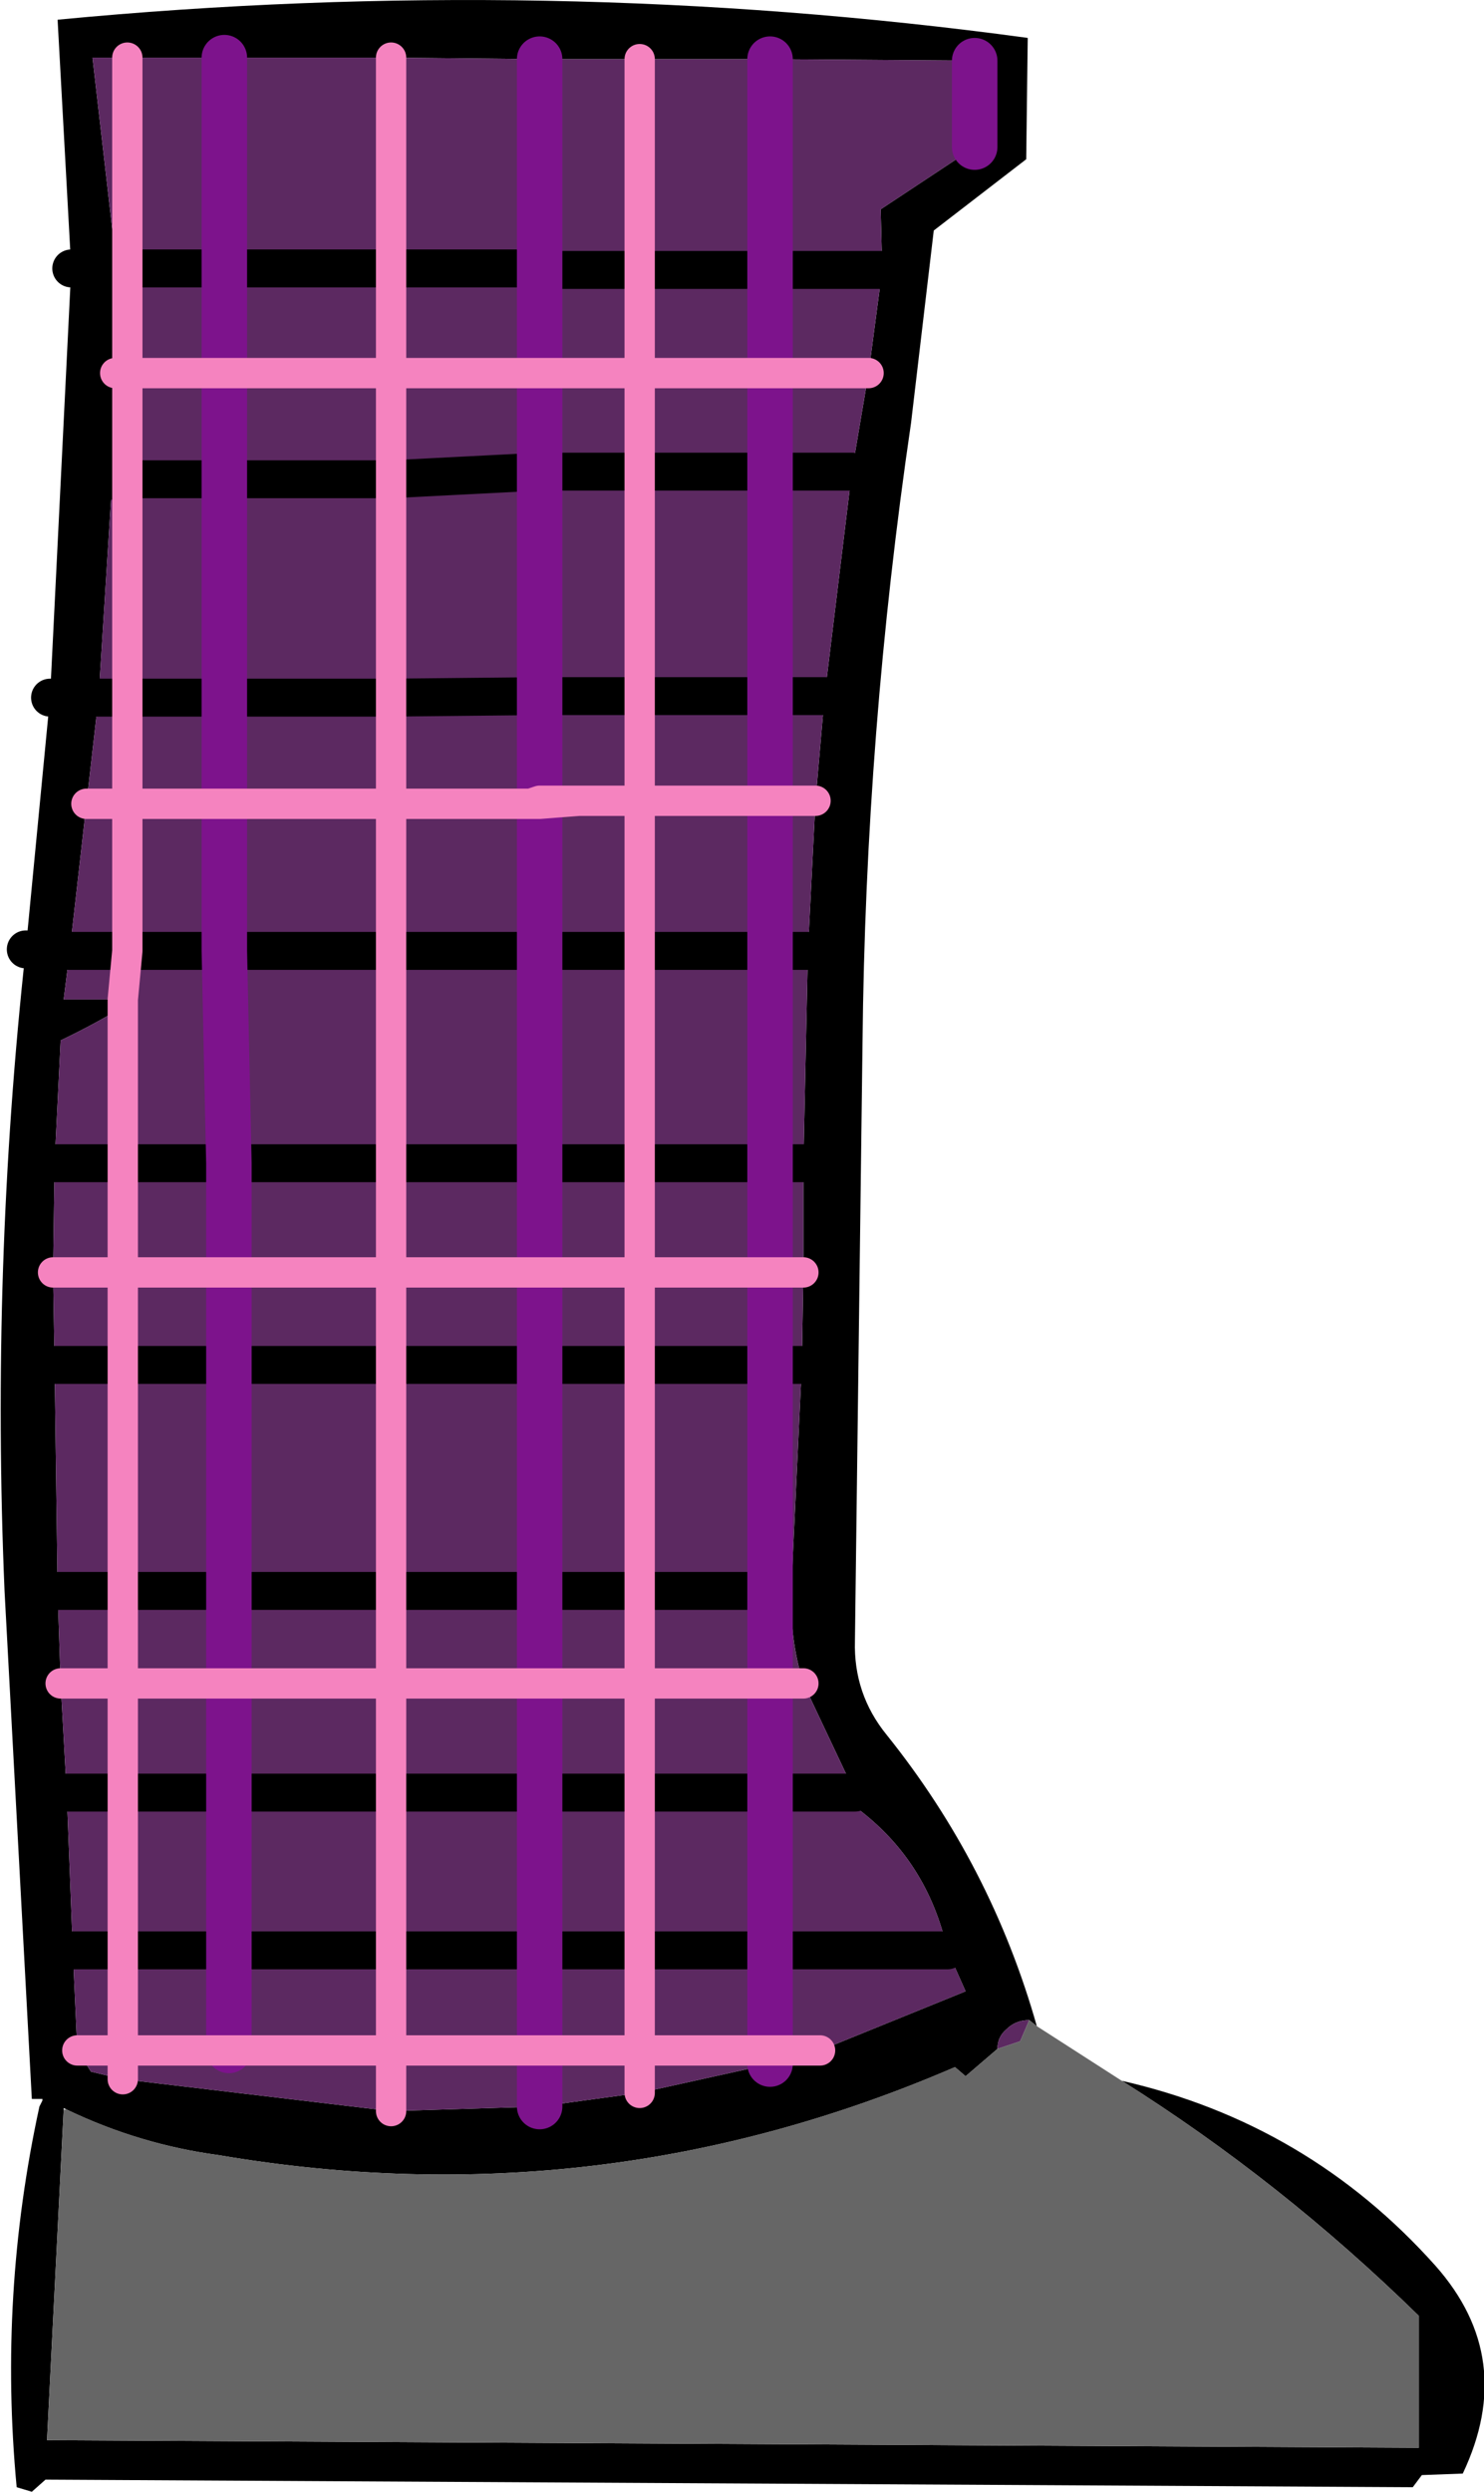 <?xml version="1.0" encoding="UTF-8" standalone="no"?>
<svg xmlns:xlink="http://www.w3.org/1999/xlink" height="82.15px" width="48.95px" xmlns="http://www.w3.org/2000/svg">
  <g transform="matrix(1.0, 0.0, 0.0, 1.0, 19.5, 40.5)">
    <path d="M5.9 -38.55 L1.6 -38.55 -1.7 -38.55 -6.6 -38.6 -12.1 -38.6 -15.3 -38.6 -16.45 -38.6 -15.65 -31.65 -17.15 -31.65 -15.65 -31.65 -15.7 -28.2 -15.8 -24.7 -15.8 -24.65 -16.25 -17.5 -16.65 -14.0 -17.2 -9.15 -17.4 -7.55 -15.45 -7.55 -15.45 -7.3 Q-16.45 -6.7 -17.5 -6.2 L-17.7 -2.15 -17.75 1.45 -17.7 4.5 -17.6 11.95 -17.5 15.0 -17.3 18.6 -17.1 23.8 -16.95 27.1 -16.5 27.8 -15.45 28.05 -6.6 29.1 -1.7 28.95 1.6 28.5 5.9 27.55 7.55 27.1 12.35 25.15 11.75 23.8 Q11.1 20.85 8.75 19.1 L8.7 18.6 7.0 15.0 Q6.55 13.55 6.6 11.95 L6.95 4.5 7.0 1.45 7.0 -2.15 7.15 -9.15 7.4 -14.1 7.7 -17.55 8.6 -24.95 9.15 -28.2 9.6 -31.6 9.55 -33.6 12.65 -35.65 13.25 -36.0 12.65 -38.5 5.9 -38.55 M-18.65 -9.2 L-17.2 -9.15 -18.65 -9.2 -17.85 -17.5 -17.15 -31.65 -17.6 -39.85 Q-1.4 -41.4 14.4 -39.25 L14.35 -35.25 11.3 -32.9 10.55 -26.55 Q9.05 -16.35 8.95 -6.1 L8.7 13.6 Q8.65 15.35 9.75 16.7 13.2 21.0 14.7 26.3 L14.45 26.1 Q14.0 26.1 13.7 26.4 13.4 26.65 13.4 27.05 L12.35 27.95 12.0 27.65 Q0.3 32.7 -12.3 30.55 -14.9 30.2 -17.3 29.05 L-17.4 29.0 -17.4 29.05 -17.95 39.95 27.3 40.2 27.3 35.85 Q22.75 31.4 17.5 28.1 23.65 29.5 27.85 34.2 30.55 37.25 28.75 41.05 L27.4 41.1 27.1 41.5 -18.0 41.25 -18.45 41.65 -18.95 41.5 Q-19.55 35.15 -18.2 28.95 L-18.1 28.75 -18.1 28.7 -18.45 28.7 -19.35 11.95 Q-19.8 1.3 -18.65 -9.2 M-17.85 -17.5 L-16.25 -17.5 -17.85 -17.5" fill="#000000" fill-rule="evenodd" stroke="none"/>
    <path d="M1.6 -38.55 L5.9 -38.55 5.9 -31.6 5.9 -38.55 12.65 -38.5 12.65 -35.65 9.55 -33.6 9.6 -31.6 9.15 -28.2 8.6 -24.95 7.7 -17.55 7.4 -14.1 7.15 -9.15 7.0 -2.15 7.0 1.45 6.95 4.5 6.6 11.95 Q6.55 13.55 7.0 15.0 L8.7 18.6 8.75 19.1 Q11.1 20.85 11.75 23.8 L12.35 25.15 7.55 27.1 5.9 27.55 1.6 28.5 -1.7 28.95 -6.6 29.1 -15.45 28.05 -16.5 27.8 -16.95 27.1 -17.1 23.8 -17.3 18.6 -17.5 15.0 -17.6 11.95 -17.7 4.5 -17.75 1.45 -17.7 -2.15 -17.5 -6.2 Q-16.45 -6.7 -15.45 -7.3 L-15.45 -7.55 -17.4 -7.55 -17.2 -9.15 -16.65 -14.0 -16.25 -17.5 -15.8 -24.65 -15.8 -24.7 -15.7 -28.2 -15.3 -28.2 -15.3 -31.65 -15.3 -28.2 -15.7 -28.2 -15.65 -31.65 -16.45 -38.6 -15.3 -38.6 -12.1 -38.6 -6.6 -38.6 -1.7 -38.55 1.6 -38.55 1.6 -31.6 1.6 -38.55 M5.9 -31.6 L1.6 -31.6 5.9 -31.6 9.6 -31.6 5.9 -31.6 5.9 -28.2 5.9 -31.6 M13.4 27.05 Q13.4 26.65 13.7 26.4 14.0 26.1 14.45 26.1 L14.15 26.8 13.4 27.05 M1.6 -24.95 L1.6 -28.2 5.9 -28.2 9.15 -28.2 5.9 -28.2 1.6 -28.2 1.6 -24.95 5.9 -24.95 1.6 -24.95 -1.7 -24.95 1.6 -24.95 1.6 -17.55 1.6 -24.95 M5.9 -28.2 L5.9 -24.95 5.9 -28.2 M8.6 -24.95 L5.9 -24.95 8.6 -24.95 M1.6 -31.6 L1.6 -28.2 -1.7 -28.2 1.6 -28.2 1.6 -31.6 -1.7 -31.6 1.6 -31.6 M-1.7 -24.95 L-1.7 -28.2 -1.7 -31.6 -1.7 -28.2 -1.7 -24.95 -6.6 -24.7 -1.7 -24.95 -1.7 -17.55 -1.7 -14.1 -1.7 -17.55 -6.6 -17.5 -6.6 -14.0 -12.1 -14.0 -6.6 -14.0 -6.6 -17.5 -12.1 -17.5 -15.3 -17.5 -12.1 -17.5 -12.1 -24.7 -15.3 -24.7 -12.1 -24.7 -12.1 -28.2 -12.1 -31.65 -12.1 -28.2 -12.1 -24.7 -12.1 -17.5 -6.6 -17.5 -1.7 -17.55 -1.7 -24.95 M5.9 -17.55 L1.6 -17.55 5.9 -17.55 5.9 -24.95 5.9 -17.55 7.7 -17.55 5.9 -17.55 5.9 -14.1 1.6 -14.1 1.6 -17.55 1.6 -14.1 5.9 -14.1 5.9 -17.55 M7.4 -14.1 L5.9 -14.1 7.4 -14.1 M5.9 -9.15 L5.9 -14.1 5.9 -9.15 7.15 -9.15 5.9 -9.15 5.9 -2.15 7.0 -2.15 5.9 -2.15 5.9 1.45 5.9 -2.15 1.6 -2.15 5.9 -2.15 5.9 -9.15 1.6 -9.15 1.6 -2.15 1.6 1.45 5.9 1.45 7.0 1.45 5.9 1.45 1.6 1.45 1.6 -2.15 1.6 -9.15 5.9 -9.15 M5.9 4.5 L5.9 1.45 5.9 4.5 6.95 4.5 5.9 4.5 1.6 4.5 5.9 4.5 5.9 11.95 5.9 4.5 M-1.7 -2.15 L1.6 -2.15 -1.7 -2.15 -1.7 1.45 -1.7 -2.15 -1.7 -9.15 -1.7 -2.15 -6.6 -2.15 -11.95 -2.15 -6.6 -2.15 -6.6 -9.15 -12.1 -9.15 -6.6 -9.15 -6.6 -14.0 -2.0 -14.0 -1.7 -14.1 -2.0 -14.0 -6.6 -14.0 -6.6 -9.15 -6.6 -2.15 -1.7 -2.15 M1.6 4.5 L1.6 1.45 -1.7 1.45 1.6 1.45 1.6 4.5 1.6 11.95 1.6 4.5 -1.7 4.5 1.6 4.5 M6.6 11.95 L5.9 11.95 6.6 11.95 M-1.7 -14.0 L-0.4 -14.1 1.6 -14.1 1.6 -9.15 1.6 -14.1 -0.4 -14.1 -1.7 -14.0 -1.7 -9.15 -1.7 -14.0 -1.7 -14.1 -1.7 -14.0 -2.0 -14.0 -1.7 -14.0 M1.6 -9.15 L-1.7 -9.15 1.6 -9.15 M-1.7 11.95 L-1.7 4.5 -1.7 11.95 1.6 11.95 5.9 11.95 1.6 11.95 -1.7 11.95 -6.6 11.95 -1.7 11.95 -1.7 15.0 1.6 15.0 1.6 18.6 1.6 15.0 -1.7 15.0 -1.7 18.6 1.6 18.6 -1.7 18.6 -1.7 23.8 -1.7 18.6 -1.7 15.0 -1.7 11.95 M5.9 15.0 L5.9 11.95 5.9 15.0 7.0 15.0 5.9 15.0 5.9 18.6 5.9 15.0 1.6 15.0 1.6 11.95 1.6 15.0 5.9 15.0 M1.6 18.6 L1.6 23.8 1.6 18.6 5.9 18.6 1.6 18.6 M5.9 23.8 L1.6 23.8 -1.7 23.8 1.6 23.8 5.9 23.8 5.9 18.6 5.9 23.8 11.75 23.8 5.9 23.8 5.9 27.1 5.9 23.8 M-6.6 18.6 L-1.7 18.6 -6.6 18.6 -6.6 23.8 -6.6 18.6 -6.6 15.0 -1.7 15.0 -6.6 15.0 -6.6 18.6 -11.95 18.6 -6.6 18.6 M-1.7 23.8 L-6.6 23.8 -1.7 23.8 -1.7 27.1 -1.7 23.8 M1.6 23.8 L1.6 27.1 -1.7 27.1 1.6 27.1 1.6 23.8 M5.9 18.6 L8.7 18.6 5.9 18.6 M7.55 27.1 L5.9 27.1 7.55 27.1 M1.6 28.5 L1.6 27.1 5.9 27.1 1.6 27.1 1.6 28.5 M5.9 27.55 L5.9 27.1 5.9 27.55 M-15.3 -24.7 L-15.3 -28.2 -12.1 -28.2 -15.3 -28.2 -15.3 -24.7 -15.8 -24.7 -15.3 -24.7 -15.3 -17.5 -15.3 -24.7 M-15.3 -31.65 L-12.1 -31.65 -15.3 -31.65 -15.65 -31.65 -15.3 -31.65 -15.3 -38.6 -15.3 -31.65 M-6.6 -24.7 L-12.1 -24.7 -6.6 -24.7 -6.6 -28.2 -12.1 -28.2 -6.6 -28.2 -6.6 -24.7 -6.6 -17.5 -6.6 -24.7 M-6.6 -31.65 L-2.0 -31.65 -1.7 -31.6 -2.0 -31.65 -6.6 -31.65 -6.6 -28.2 -1.7 -28.2 -6.6 -28.2 -6.6 -31.65 -12.1 -31.65 -6.6 -31.65 -6.6 -38.6 -6.6 -31.65 M-1.7 -31.65 L-1.7 -31.6 -1.7 -31.65 -2.0 -31.65 -1.7 -31.65 -1.7 -38.55 -1.7 -31.65 M-12.1 -38.6 L-12.1 -31.65 -12.1 -38.6 M-12.1 -9.15 L-12.1 -14.0 -12.1 -17.5 -12.1 -14.0 -12.1 -9.15 -15.3 -9.15 -12.1 -9.15 -11.95 -2.15 -12.1 -9.15 M1.6 -17.55 L-1.7 -17.55 1.6 -17.55 M-0.4 -14.1 L-1.7 -14.1 -0.4 -14.1 M-15.3 -17.5 L-16.25 -17.5 -15.3 -17.5 -15.3 -14.0 -12.1 -14.0 -15.3 -14.0 -15.3 -17.5 M-15.3 -9.15 L-15.3 -14.0 -16.65 -14.0 -15.3 -14.0 -15.3 -9.15 -17.2 -9.15 -15.3 -9.15 -15.45 -7.55 -15.3 -9.15 M-1.7 -9.15 L-6.6 -9.15 -1.7 -9.15 M-1.7 1.45 L-6.6 1.45 -6.6 -2.15 -6.6 1.45 -1.7 1.45 -1.7 4.5 -1.7 1.45 M-6.6 4.5 L-1.7 4.5 -6.6 4.5 -6.6 11.95 -6.6 4.5 -6.6 1.45 -11.95 1.45 -6.6 1.45 -6.6 4.5 -11.95 4.5 -6.6 4.5 M-11.95 23.8 L-11.95 18.6 -11.95 23.8 -6.6 23.8 -11.95 23.8 -15.45 23.8 -11.95 23.8 -11.95 27.1 -11.95 23.8 M-1.7 27.1 L-6.6 27.1 -6.6 23.8 -6.6 27.1 -1.7 27.1 -1.7 28.95 -1.7 27.1 M-15.45 -2.15 L-17.7 -2.15 -15.45 -2.15 -15.45 -7.3 -15.45 -2.15 -11.95 -2.15 -15.45 -2.15 -15.45 1.45 -11.95 1.45 -11.95 -2.15 -11.95 1.45 -11.95 4.5 -11.95 11.95 -11.95 4.5 -11.95 1.45 -15.45 1.45 -15.45 -2.15 M-6.6 11.95 L-11.95 11.95 -6.6 11.95 -6.6 15.0 -11.95 15.0 -6.6 15.0 -6.6 11.95 M-11.95 18.6 L-11.95 15.0 -11.95 18.6 -15.45 18.6 -11.95 18.6 M-15.45 23.8 L-15.45 18.6 -15.45 23.8 -17.1 23.8 -15.45 23.8 -15.45 27.1 -11.95 27.1 -6.6 27.1 -6.6 29.1 -6.6 27.1 -11.95 27.1 -15.45 27.1 -15.45 23.8 M-15.45 4.5 L-11.95 4.5 -15.45 4.5 -15.45 11.95 -15.45 4.5 -15.45 1.45 -17.75 1.45 -15.45 1.45 -15.45 4.5 -17.7 4.5 -15.45 4.5 M-11.95 11.95 L-15.45 11.95 -11.95 11.95 -11.95 15.0 -11.95 11.95 M-15.45 18.6 L-15.45 15.0 -11.95 15.0 -15.45 15.0 -15.45 18.6 -17.3 18.6 -15.45 18.6 M-17.6 11.95 L-15.45 11.95 -17.6 11.95 M-17.5 15.0 L-15.45 15.0 -17.5 15.0 M-15.45 28.05 L-15.45 27.1 -16.95 27.1 -15.45 27.1 -15.45 28.05 M-15.45 11.95 L-15.45 15.0 -15.45 11.95" fill="#5c2961" fill-rule="evenodd" stroke="none"/>
    <path d="M17.5 28.1 Q22.75 31.4 27.3 35.85 L27.3 40.2 -17.95 39.95 -17.4 29.05 -17.3 29.05 Q-14.9 30.2 -12.3 30.55 0.3 32.7 12.0 27.65 L12.35 27.95 13.4 27.05 14.15 26.8 14.45 26.1 14.7 26.3 17.5 28.1" fill="#666666" fill-rule="evenodd" stroke="none"/>
    <path d="M1.6 -31.6 L5.9 -31.6 M-17.2 -9.15 L-18.65 -9.2 M-17.15 -31.65 L-15.65 -31.65 M9.6 -31.6 L5.9 -31.6 M1.6 -24.95 L5.9 -24.95 8.6 -24.95 M1.6 -31.6 L-1.7 -31.6 -2.0 -31.65 -6.6 -31.65 -12.1 -31.65 -15.3 -31.65 -15.65 -31.65 M-1.7 -24.95 L1.6 -24.95 M1.6 -17.55 L5.9 -17.55 M7.7 -17.55 L5.9 -17.55 M5.9 -9.15 L7.15 -9.15 M7.0 -2.15 L5.9 -2.15 1.6 -2.15 -1.7 -2.15 -6.6 -2.15 M5.9 4.5 L6.95 4.5 M1.6 4.5 L5.9 4.5 M5.9 11.95 L6.6 11.95 M5.9 -9.15 L1.6 -9.15 M-1.7 -9.15 L1.6 -9.15 M1.6 4.5 L-1.7 4.5 -6.6 4.5 -11.95 4.5 -15.45 4.5 M-1.7 11.95 L1.6 11.95 5.9 11.95 M1.6 18.6 L-1.7 18.6 -6.6 18.6 -11.95 18.6 -15.45 18.6 -17.3 18.6 M-1.7 23.8 L1.6 23.8 5.9 23.8 M5.9 18.6 L1.6 18.6 M-6.6 23.8 L-1.7 23.8 M8.7 18.6 L5.9 18.6 M11.75 23.8 L5.9 23.8 M-15.3 -24.7 L-12.1 -24.7 -6.6 -24.7 -1.7 -24.95 M-15.8 -24.7 L-15.3 -24.7 M-15.3 -17.5 L-12.1 -17.5 M-1.7 -31.65 L-2.0 -31.65 M-6.6 -17.5 L-12.1 -17.5 M-12.1 -9.15 L-6.6 -9.15 -1.7 -9.15 M-1.7 -17.55 L-6.6 -17.5 M-1.7 -17.55 L1.6 -17.55 M-15.8 -24.7 L-15.8 -24.65 M-16.25 -17.5 L-15.3 -17.5 M-15.3 -9.15 L-12.1 -9.15 M-11.95 -2.15 L-6.6 -2.15 M-6.6 11.95 L-1.7 11.95 M-11.95 23.8 L-6.6 23.8 M-17.2 -9.15 L-15.3 -9.15 M-16.25 -17.5 L-17.85 -17.5 M-17.7 -2.15 L-15.45 -2.15 -11.95 -2.15 M-11.95 11.95 L-6.6 11.95 M-15.45 23.8 L-11.95 23.8 M-15.45 11.95 L-11.95 11.95 M-17.7 4.5 L-15.45 4.5 M-15.45 11.95 L-17.6 11.95 M-17.1 23.8 L-15.45 23.8" fill="none" stroke="#000000" stroke-linecap="round" stroke-linejoin="round" stroke-width="1.25"/>
    <path d="M5.9 -31.6 L5.9 -38.55 M5.9 -31.6 L5.9 -28.2 M5.9 -24.95 L5.9 -28.2 M-1.7 -31.6 L-1.7 -28.2 -1.7 -24.95 -1.7 -17.55 M5.9 -17.55 L5.9 -24.95 M12.65 -35.65 L12.65 -38.5 M5.9 -17.55 L5.9 -14.1 5.9 -9.15 5.9 -2.15 5.9 1.45 5.9 4.5 5.9 11.95 5.9 15.0 M-1.7 -2.15 L-1.7 1.45 -1.7 4.5 -1.7 11.95 -1.7 15.0 -1.7 18.6 -1.7 23.8 -1.7 27.1 -1.7 28.95 M-1.7 -14.0 L-1.7 -9.15 -1.7 -2.15 M5.9 23.8 L5.9 18.6 5.9 15.0 M5.9 23.8 L5.9 27.1 5.9 27.55 M-12.1 -24.7 L-12.1 -28.2 -12.1 -31.65 -12.1 -38.6 M-12.1 -17.5 L-12.1 -24.7 M-1.7 -31.6 L-1.7 -31.65 M-1.7 -38.55 L-1.7 -31.65 M-12.1 -17.5 L-12.1 -14.0 -12.1 -9.15 -11.95 -2.15 -11.95 1.45 -11.95 4.5 -11.95 11.95 -11.95 15.0 -11.95 18.6 -11.95 23.8 -11.95 27.1 M-1.7 -14.1 L-1.7 -17.55 M-1.7 -14.0 L-1.7 -14.1" fill="none" stroke="#7d138c" stroke-linecap="round" stroke-linejoin="round" stroke-width="1.5"/>
    <path d="M1.6 -38.55 L1.6 -31.6 M-15.45 -7.3 L-15.45 -7.55 M5.9 -28.2 L9.15 -28.2 M5.9 -28.2 L1.6 -28.2 1.6 -24.95 1.6 -17.55 1.6 -14.1 5.9 -14.1 7.4 -14.1 M-1.7 -28.2 L1.6 -28.2 1.6 -31.6 M5.9 1.45 L7.0 1.45 M1.6 -2.15 L1.6 1.45 5.9 1.45 M1.6 -9.15 L1.6 -2.15 M-1.7 1.45 L1.6 1.45 1.6 4.5 M1.6 -9.15 L1.6 -14.1 -0.4 -14.1 -1.7 -14.0 -2.0 -14.0 -1.7 -14.1 -0.4 -14.1 M1.6 11.95 L1.6 4.5 M5.9 15.0 L7.0 15.0 M1.6 23.8 L1.6 18.6 1.6 15.0 -1.7 15.0 -6.6 15.0 -6.6 18.6 -6.6 23.8 -6.6 27.1 -1.7 27.1 1.6 27.1 1.6 23.8 M5.9 15.0 L1.6 15.0 1.6 11.95 M5.9 27.1 L7.55 27.1 M5.9 27.1 L1.6 27.1 1.6 28.5 M-12.1 -28.2 L-15.3 -28.2 -15.3 -24.7 -15.3 -17.5 -15.3 -14.0 -12.1 -14.0 -6.6 -14.0 -6.6 -17.5 -6.6 -24.7 -6.6 -28.2 -12.1 -28.2 M-15.3 -31.65 L-15.3 -28.2 -15.7 -28.2 M-6.6 -31.65 L-6.6 -28.2 -1.7 -28.2 M-15.3 -31.65 L-15.3 -38.6 M-6.6 -38.6 L-6.6 -31.65 M-6.6 -9.15 L-6.6 -14.0 -2.0 -14.0 M-16.65 -14.0 L-15.3 -14.0 -15.3 -9.15 -15.45 -7.55 M-6.6 -2.15 L-6.6 -9.15 M-6.6 -2.15 L-6.6 1.45 -1.7 1.45 M-6.6 4.5 L-6.6 11.95 -6.6 15.0 -11.95 15.0 -15.45 15.0 -15.45 18.6 -15.45 23.8 -15.45 27.1 -11.95 27.1 -6.6 27.1 -6.6 29.1 M-15.45 -2.15 L-15.45 -7.3 M-11.95 1.45 L-6.6 1.45 -6.6 4.5 M-15.45 4.5 L-15.45 11.95 M-15.45 4.5 L-15.45 1.45 -17.75 1.45 M-15.45 -2.15 L-15.45 1.45 -11.95 1.45 M-15.45 15.0 L-17.5 15.0 M-15.45 15.0 L-15.45 11.95 M-16.95 27.1 L-15.45 27.1 -15.45 28.05" fill="none" stroke="#f583bf" stroke-linecap="round" stroke-linejoin="round" stroke-width="1.0"/>
  </g>
</svg>
